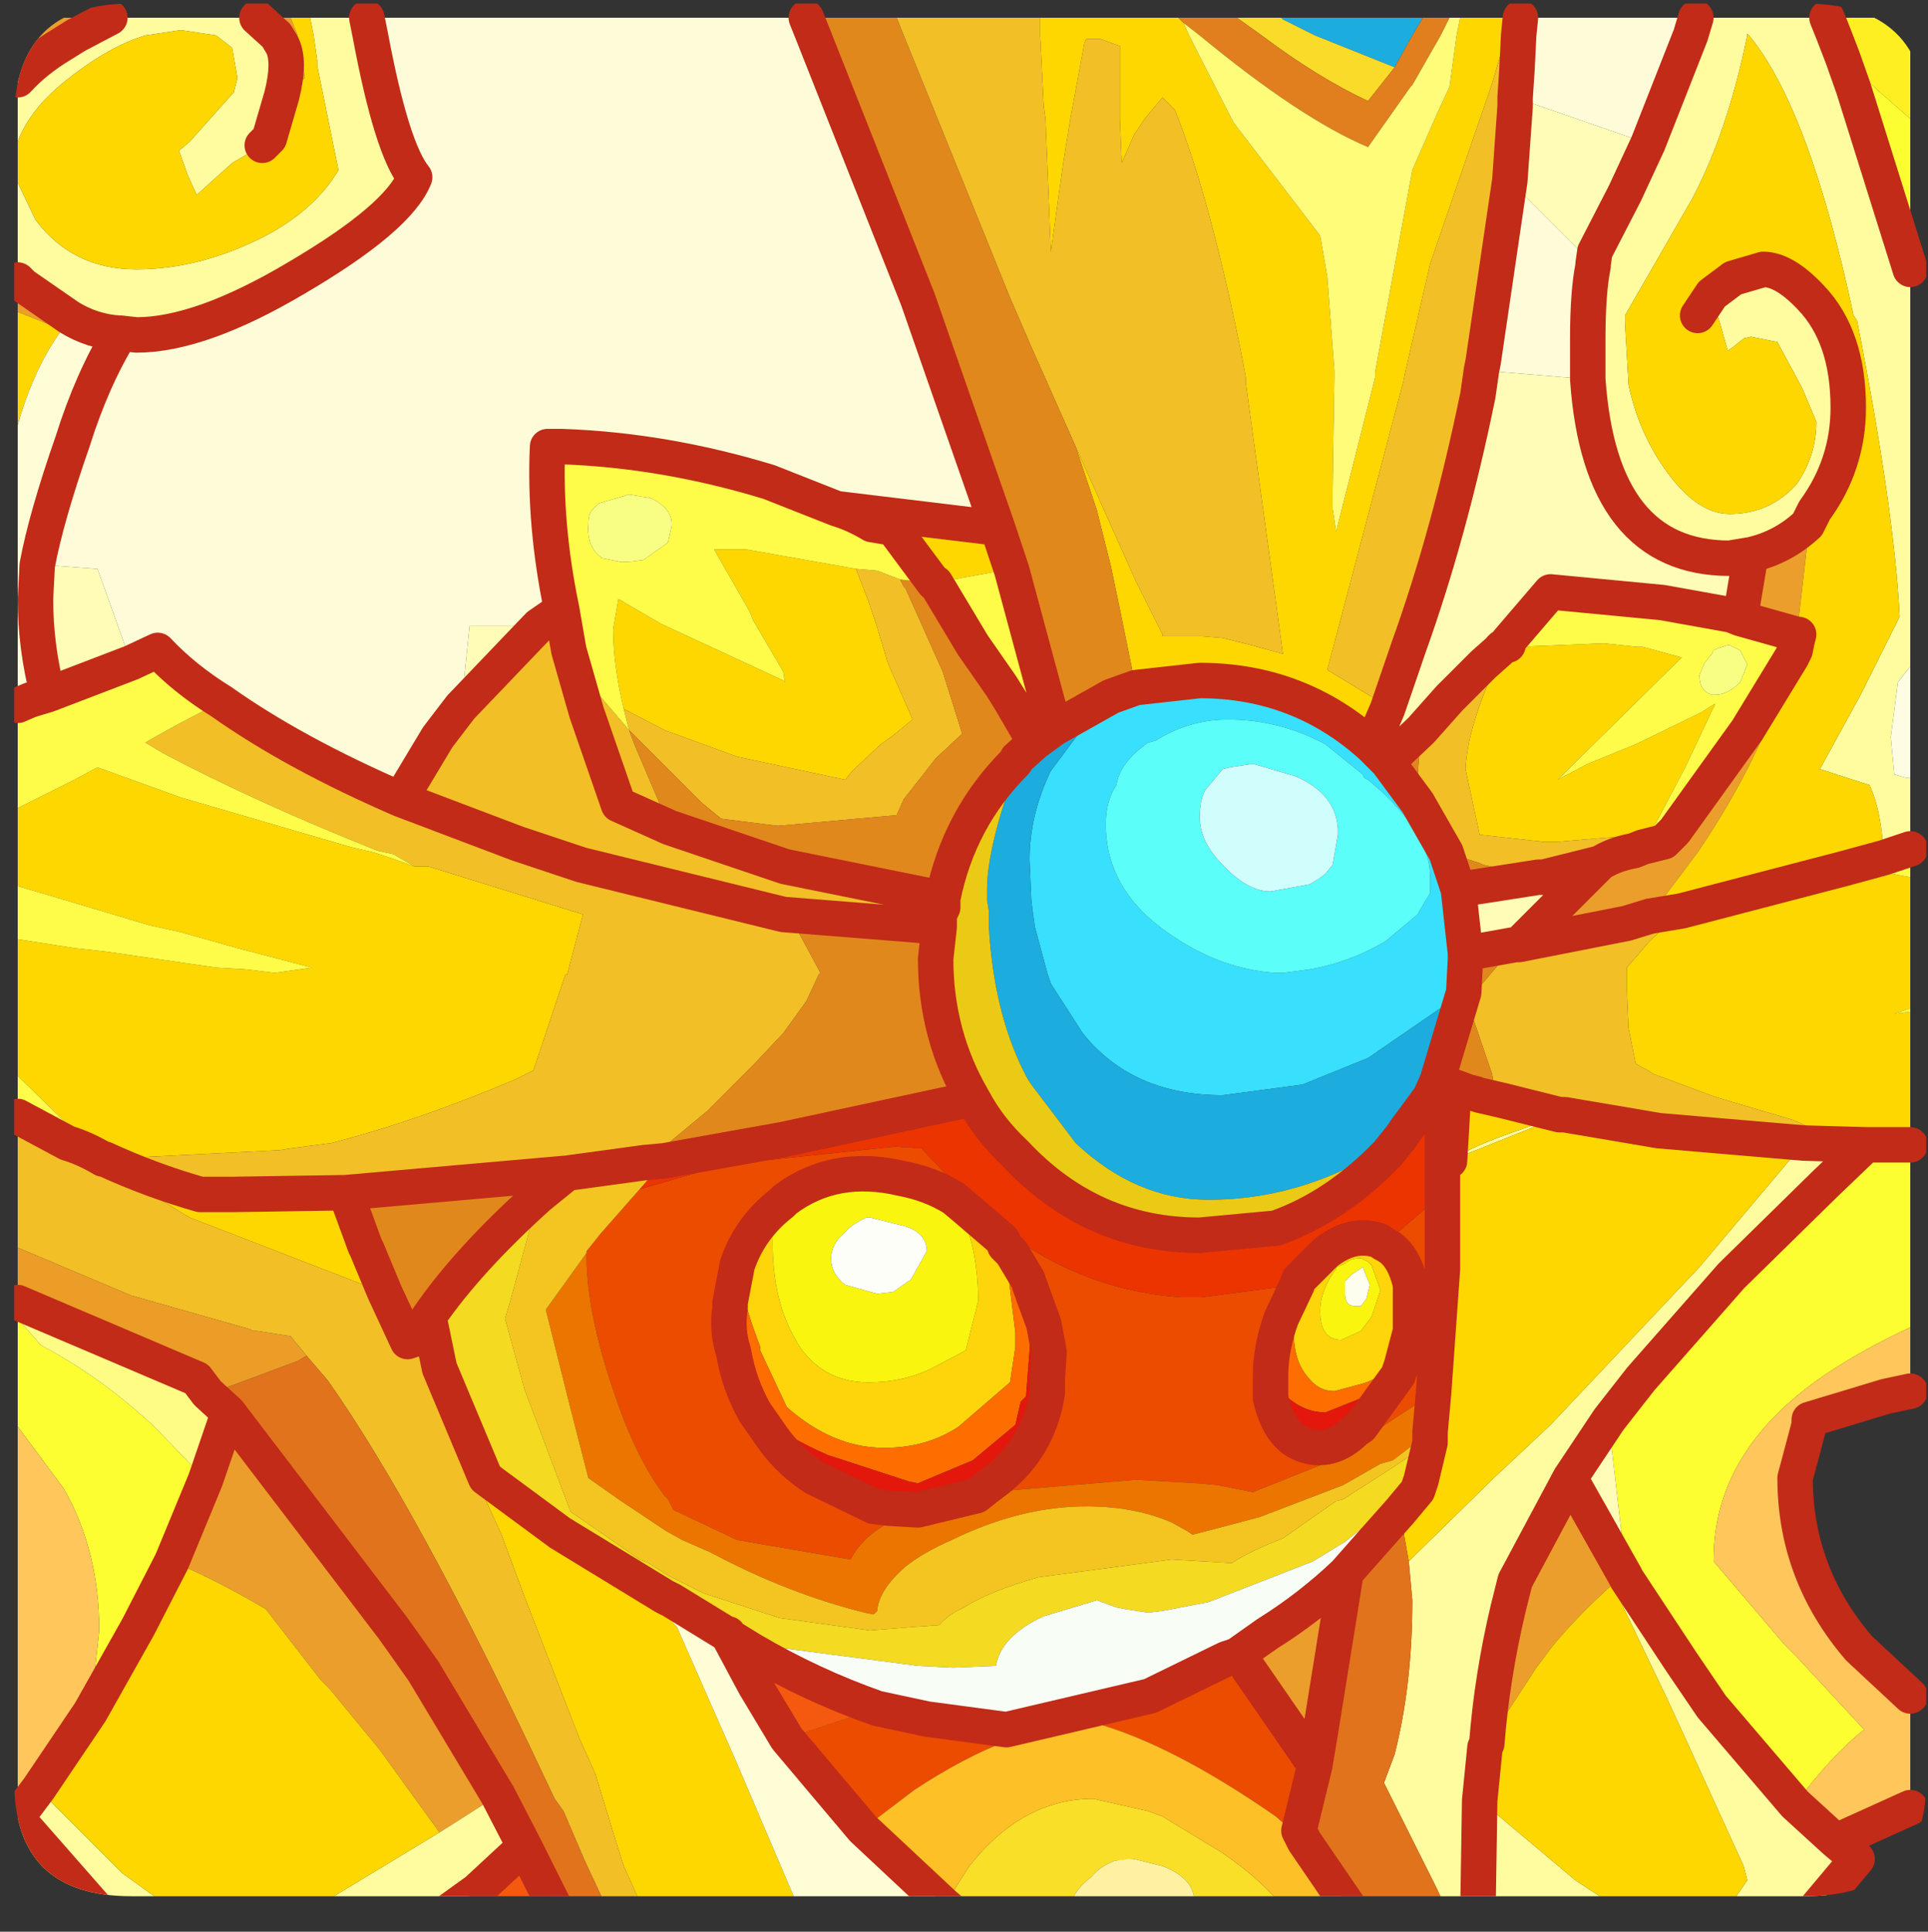 <?xml version="1.0" encoding="UTF-8" standalone="no"?>
<svg xmlns:ffdec="https://www.free-decompiler.com/flash" xmlns:xlink="http://www.w3.org/1999/xlink" ffdec:objectType="frame" height="54.5px" width="54.4px" xmlns="http://www.w3.org/2000/svg">
  <rect width="100%" height="100%" fill="#333333" stroke="none"/>
  <g transform="matrix(1.0, 0.0, 0.0, 1.0, 0.4, 0.1)">
    <clipPath id="clipPath0" transform="matrix(1.0, 0.0, 0.0, 1.0, 0.0, 0.0)">
      <path d="M50.5 0.0 Q53.95 0.0 53.95 3.3 L53.95 50.15 Q53.95 53.4 50.5 53.4 L3.3 53.4 Q0.0 53.4 0.0 50.15 L0.0 3.3 Q0.0 0.0 3.3 0.0 L50.5 0.0" fill="#000000" fill-rule="evenodd" stroke="none"/>
    </clipPath>
    <g clip-path="url(#clipPath0)">
      <use ffdec:characterId="2" height="54.5" transform="matrix(1.0, 0.0, 0.0, 1.0, -0.4, -0.1)" width="54.4" xlink:href="#shape1"/>
    </g>
    <use ffdec:characterId="3" height="53.4" transform="matrix(1.0, 0.0, 0.0, 1.0, 0.0, 0.0)" width="53.95" xlink:href="#shape2"/>
  </g>
  <defs>
    <g id="shape1" transform="matrix(1.0, 0.0, 0.0, 1.0, 0.4, 0.1)">
      <path d="M53.4 0.4 L53.5 0.5 53.5 3.25 52.7 2.55 51.6 1.55 51.35 0.9 51.15 0.4 53.4 0.4" fill="#fff023" fill-rule="evenodd" stroke="none"/>
      <path d="M47.45 0.4 L47.3 0.9 46.1 3.95 42.35 2.65 42.4 1.9 42.45 0.9 42.5 0.4 47.45 0.4 M44.55 7.35 L44.55 7.4 Q44.4 8.15 44.4 9.45 L44.4 10.55 44.4 10.6 41.4 10.35 41.45 10.1 42.2 5.0 44.55 7.35 M9.95 0.4 L22.35 0.4 22.55 0.9 25.5 8.35 27.75 14.8 23.2 14.25 21.3 13.5 Q18.35 12.6 15.45 12.5 L15.05 12.5 Q14.95 14.7 15.45 17.1 L14.8 17.55 12.85 17.55 12.65 19.5 12.6 19.85 11.95 20.7 10.9 22.45 Q7.9 21.15 5.85 19.7 4.8 19.05 4.05 18.25 L3.3 18.6 2.35 15.95 1.0 15.85 0.65 15.85 Q0.9 14.5 1.65 12.35 2.2 10.6 3.0 9.3 L3.45 9.35 Q5.25 9.35 7.95 7.75 10.85 6.05 11.3 4.9 10.65 4.1 10.05 0.9 L9.95 0.4 M1.55 8.85 Q2.2 9.25 2.95 9.3 L2.4 9.35 1.35 9.2 1.55 8.85" fill="#fffdd9" fill-rule="evenodd" stroke="none"/>
      <path d="M51.6 1.55 L52.7 2.55 53.5 3.25 53.5 7.5 51.9 2.4 51.6 1.55 M53.5 32.2 L53.5 37.35 Q52.2 37.95 51.15 38.65 47.95 40.8 47.95 43.9 L47.95 43.95 49.95 46.3 50.3 46.65 52.2 48.7 Q51.3 49.4 50.25 50.8 L47.9 48.05 47.05 46.8 45.5 44.45 45.0 40.1 45.0 39.95 45.9 38.8 48.25 36.35 Q51.15 33.45 53.05 32.2 L53.5 32.2 M2.45 53.9 L0.7 53.9 0.1 52.6 0.1 51.65 0.3 51.45 2.45 53.9 M0.1 40.15 L0.1 37.1 0.75 37.85 Q2.45 38.75 3.95 40.15 L5.4 41.65 4.45 43.95 3.5 45.8 2.15 48.2 2.4 45.9 Q2.4 43.65 1.4 41.9 L0.1 40.15" fill="#fdff32" fill-rule="evenodd" stroke="none"/>
      <path d="M49.0 15.55 Q49.9 15.35 50.6 14.7 L50.6 15.2 50.3 17.8 48.7 17.35 49.0 15.55 M50.15 18.45 Q49.4 21.15 47.5 23.95 L46.15 25.75 45.5 25.95 42.45 26.55 44.75 24.25 Q45.15 24.0 45.7 23.9 L45.95 23.8 46.15 23.45 46.5 23.4 46.85 23.35 48.9 20.5 50.15 18.45 M46.85 23.35 L46.55 23.65 45.95 23.8 46.55 23.65 46.85 23.35 M0.1 8.7 L0.1 7.8 0.25 7.95 1.55 8.85 1.35 9.2 0.1 8.7 M0.1 2.15 L0.1 0.4 2.7 0.4 1.75 0.9 1.35 1.15 Q0.6 1.6 0.1 2.15 M6.85 0.4 L7.8 0.4 8.0 0.9 8.2 2.1 7.55 2.6 Q7.8 1.6 7.55 1.15 L7.4 0.9 6.85 0.4 M41.0 30.7 L40.6 30.95 40.6 30.55 41.0 30.7 M45.1 44.6 Q44.1 45.5 43.4 46.35 L42.95 46.95 41.55 49.1 Q41.7 47.2 42.15 45.3 L42.35 44.5 43.9 41.6 45.45 44.35 45.1 44.6 M5.4 41.65 L6.05 39.75 10.7 45.85 11.55 47.05 13.65 50.55 12.4 51.35 12.0 51.6 10.3 49.25 8.9 47.55 8.65 47.3 7.1 45.3 Q5.75 44.5 4.45 43.95 L5.4 41.65 M34.5 46.6 L35.35 46.0 Q36.55 45.25 37.55 44.3 L37.55 44.45 36.85 48.8 36.7 49.7 34.7 46.8 34.5 46.6" fill="#ec9f2b" fill-rule="evenodd" stroke="none"/>
      <path d="M51.15 0.4 L51.35 0.9 51.6 1.55 51.9 2.4 53.5 7.5 53.5 18.7 53.15 19.15 52.95 20.7 53.05 21.75 53.4 21.85 53.5 21.85 53.5 23.85 52.75 24.1 Q52.7 22.8 52.35 22.05 L50.95 21.6 52.1 19.5 53.2 17.3 Q53.05 14.3 52.0 8.95 L51.9 8.8 Q50.65 2.95 48.95 0.9 L48.9 0.85 48.9 0.9 Q48.35 3.6 47.35 5.5 L45.45 8.8 45.45 9.0 45.55 10.75 Q45.8 11.95 46.45 12.95 47.4 14.4 48.4 14.4 49.55 14.4 50.3 13.55 50.85 12.75 50.85 11.8 L50.45 10.85 49.75 9.55 49.0 9.4 48.8 9.45 48.55 9.65 48.35 9.8 47.9 8.2 48.5 7.75 49.35 7.5 Q49.95 7.5 50.7 8.3 51.75 9.4 51.75 11.4 51.75 13.0 50.8 14.3 L50.6 14.7 Q49.9 15.35 49.0 15.55 L48.4 15.65 Q44.75 15.65 44.4 10.6 L44.4 10.55 44.4 9.45 Q44.4 8.15 44.55 7.4 L44.55 7.35 44.6 7.0 45.45 5.35 46.1 3.95 47.3 0.9 47.45 0.4 51.15 0.4 M51.4 51.85 L52.0 52.35 50.7 53.9 48.25 53.9 48.9 52.95 48.8 52.55 46.95 48.5 46.65 47.85 45.5 45.45 45.1 44.6 45.45 44.35 45.5 44.45 47.05 46.8 47.9 48.05 50.25 50.8 51.4 51.85 M45.5 53.9 L41.3 53.9 40.5 53.9 40.4 53.75 40.15 53.2 38.65 50.2 38.95 49.4 Q39.45 47.45 39.45 45.05 L39.35 43.95 41.75 41.6 43.35 40.1 47.55 35.65 50.5 32.15 52.25 32.2 51.1 33.3 48.45 35.9 45.9 38.8 45.0 39.95 43.9 41.6 42.35 44.5 42.15 45.3 Q41.7 47.2 41.55 49.1 L41.5 49.2 41.35 50.7 41.55 50.85 44.05 52.95 45.5 53.9 M12.15 53.9 L8.2 53.9 9.6 53.05 12.0 51.6 12.4 51.35 13.65 50.55 14.4 52.0 13.05 53.25 12.7 53.5 12.15 53.9 M4.65 53.9 L2.45 53.9 0.3 51.45 0.1 51.15 0.7 50.35 1.0 50.7 3.05 52.75 4.65 53.9 M0.1 7.8 L0.1 5.05 0.6 6.1 Q1.65 7.5 3.45 7.5 5.25 7.5 7.1 6.55 8.5 5.8 9.15 4.7 L8.55 1.75 8.55 1.6 8.45 0.9 8.35 0.4 9.95 0.4 10.05 0.9 Q10.65 4.1 11.3 4.9 10.85 6.05 7.95 7.75 5.25 9.35 3.45 9.35 L3.0 9.3 2.95 9.3 Q2.2 9.25 1.55 8.85 L0.25 7.95 0.1 7.8 M0.1 3.9 L0.1 2.15 Q0.6 1.6 1.35 1.15 L1.75 0.9 2.7 0.4 6.85 0.4 7.4 0.9 7.55 1.15 Q7.8 1.6 7.55 2.6 L7.2 3.8 7.0 4.0 6.15 4.5 5.15 5.4 4.9 4.85 4.65 4.15 4.95 3.9 6.2 2.5 6.3 2.1 6.15 1.25 5.7 0.9 4.7 0.75 3.7 0.9 Q2.7 1.2 1.55 2.1 0.45 2.95 0.1 3.9 M43.6 31.35 L43.75 31.35 40.75 32.55 Q40.95 32.3 42.7 31.7 L43.6 31.35 M46.4 31.8 L48.15 31.95 45.65 32.2 46.4 31.8 M18.35 44.95 L18.55 45.05 18.55 45.4 18.35 44.95 M41.3 53.9 L41.35 50.7 41.3 53.9" fill="#fffd9f" fill-rule="evenodd" stroke="none"/>
      <path d="M50.6 14.7 L50.8 14.3 Q51.75 13.0 51.75 11.4 51.75 9.4 50.7 8.3 49.95 7.5 49.35 7.5 L48.5 7.75 47.9 8.2 48.35 9.8 48.55 9.65 48.8 9.45 49.0 9.4 49.75 9.55 50.45 10.85 50.85 11.8 Q50.85 12.75 50.3 13.55 49.55 14.4 48.4 14.4 47.4 14.4 46.45 12.95 45.8 11.95 45.55 10.75 L45.45 9.0 45.45 8.8 47.35 5.5 Q48.35 3.6 48.9 0.9 L48.9 0.85 48.95 0.9 Q50.65 2.95 51.9 8.8 L52.0 8.95 Q53.05 14.3 53.2 17.3 L52.1 19.5 50.95 21.6 52.35 22.05 Q52.7 22.8 52.75 24.1 L51.65 24.4 47.05 25.6 51.65 24.4 52.45 24.45 53.5 24.65 53.5 28.35 53.05 28.5 53.5 28.45 53.5 32.2 53.05 32.2 52.7 32.2 52.5 32.2 52.3 32.15 50.8 31.75 50.65 31.7 50.2 31.5 48.0 30.85 46.25 30.2 46.1 30.1 45.9 30.0 45.75 29.9 45.55 28.9 45.5 27.7 45.5 27.2 46.15 26.45 47.05 25.6 46.15 25.75 47.5 23.95 Q49.4 21.15 50.15 18.45 L50.25 18.25 50.3 18.0 50.35 17.8 50.3 17.8 50.6 15.2 50.6 14.7 M42.25 0.4 L42.1 0.9 41.7 2.25 41.6 2.55 41.1 4.0 39.95 7.35 39.25 10.4 39.2 10.65 37.05 18.8 38.45 19.65 38.75 19.9 38.3 20.95 Q36.25 19.1 33.45 19.1 L31.65 19.3 31.2 17.1 30.95 15.9 30.55 14.3 29.95 12.5 31.65 16.3 32.4 17.8 32.4 17.85 33.5 17.85 34.1 17.9 34.9 18.1 35.8 18.35 34.75 10.7 34.75 10.55 34.65 10.0 Q33.75 5.5 32.75 3.0 L32.6 2.85 32.4 2.65 31.9 3.25 31.6 3.7 31.25 4.5 31.2 3.25 31.2 1.2 30.65 1.0 30.25 1.0 30.2 1.1 29.8 3.25 29.6 4.5 29.25 7.0 29.1 3.25 29.05 2.9 28.95 0.9 28.95 0.4 32.85 0.4 33.0 0.55 33.15 0.9 34.4 3.35 36.85 6.55 37.05 7.7 37.25 10.35 37.25 10.55 37.2 13.8 37.2 14.25 37.3 14.9 38.4 10.55 38.4 10.4 39.45 4.7 40.15 3.1 40.5 2.35 40.7 0.9 40.8 0.4 42.25 0.4 M47.5 8.8 L47.9 8.2 47.5 8.8 M42.0 18.25 L42.45 18.15 44.85 18.05 45.8 18.15 45.95 18.15 47.05 18.45 43.55 21.9 44.4 21.45 45.75 20.9 47.6 20.0 48.0 19.75 47.15 21.55 46.15 23.45 45.3 23.5 43.55 23.65 43.15 23.65 41.35 23.45 40.95 21.6 Q41.0 20.45 41.8 18.7 L41.85 18.55 42.0 18.25 M48.25 53.9 L45.5 53.9 44.05 52.95 41.55 50.85 41.35 50.7 41.5 49.2 41.55 49.1 42.95 46.95 43.4 46.35 Q44.1 45.5 45.1 44.6 L45.5 45.45 46.65 47.85 46.95 48.5 48.8 52.55 48.9 52.95 48.25 53.9 M22.2 53.9 L17.8 53.9 17.65 53.55 17.2 52.55 16.9 51.6 16.4 49.95 15.95 48.95 14.4 44.95 13.75 43.2 11.25 37.7 11.7 37.05 12.0 38.5 13.3 41.6 15.4 43.15 18.35 44.95 18.55 45.4 18.6 45.7 18.7 45.8 20.35 49.55 22.1 53.65 22.2 53.9 M8.2 53.9 L4.65 53.9 3.05 52.75 1.0 50.7 0.7 50.35 2.15 48.2 3.5 45.8 4.45 43.95 Q5.75 44.5 7.1 45.3 L8.65 47.3 8.9 47.55 10.3 49.25 12.0 51.6 9.6 53.05 8.2 53.9 M0.1 30.25 L0.1 26.4 1.7 26.65 2.6 26.75 5.7 27.2 6.55 27.25 7.35 27.35 8.4 27.2 6.3 26.65 4.7 26.2 3.8 26.0 0.95 25.15 0.1 24.9 0.1 22.7 1.7 21.9 2.35 21.55 4.7 22.4 9.5 23.8 10.15 23.95 10.75 24.15 11.3 24.35 11.35 24.35 11.55 24.35 11.7 24.35 16.05 25.7 15.6 27.4 15.55 27.4 14.65 30.1 14.15 30.35 Q11.45 31.5 8.95 32.15 L7.8 32.3 7.5 32.35 2.55 32.6 Q3.85 33.2 5.25 33.6 L6.15 33.6 9.35 33.55 9.9 35.05 9.95 35.15 10.45 36.35 10.25 36.3 4.95 34.25 1.5 32.15 Q2.0 32.3 2.5 32.6 L0.2 30.35 0.1 30.25 M0.1 11.9 L0.1 8.7 1.35 9.2 Q0.65 10.15 0.2 11.55 L0.1 11.9 M0.1 5.05 L0.1 3.9 Q0.45 2.95 1.55 2.1 2.7 1.2 3.7 0.9 L4.7 0.75 5.7 0.9 6.15 1.25 6.3 2.1 6.2 2.5 4.95 3.9 4.65 4.15 4.9 4.85 5.15 5.4 6.15 4.5 7.0 4.0 7.2 3.8 7.55 2.6 8.2 2.1 8.0 0.9 7.8 0.4 8.35 0.4 8.45 0.9 8.55 1.6 8.55 1.75 9.15 4.7 Q8.5 5.8 7.1 6.55 5.25 7.5 3.45 7.5 1.65 7.5 0.6 6.1 L0.1 5.05 M42.0 30.95 L43.6 31.35 42.7 31.7 Q40.95 32.3 40.75 32.55 L43.75 31.35 46.4 31.8 45.65 32.2 48.15 31.95 50.5 32.15 47.55 35.65 43.35 40.1 41.75 41.6 39.35 43.95 39.1 42.55 39.6 41.95 39.7 41.65 39.95 40.6 39.95 40.5 39.95 40.3 40.05 39.2 40.3 35.7 40.3 33.6 40.3 31.75 40.5 32.65 40.6 30.95 41.0 30.7 41.2 30.75 41.35 30.8 42.0 30.95 M27.75 14.8 L28.15 16.0 27.85 16.0 25.95 16.35 24.8 14.8 24.2 14.7 Q23.7 14.4 23.2 14.25 L27.75 14.8 M17.2 19.9 Q16.9 18.65 16.9 17.65 L17.05 16.8 18.25 17.5 18.9 17.8 21.7 19.1 21.75 19.15 21.7 18.85 20.85 17.4 20.75 17.15 19.75 15.4 20.65 15.4 23.75 15.95 24.1 16.85 24.35 17.6 24.65 18.6 25.35 20.2 24.8 20.65 24.45 20.9 23.65 21.65 23.45 21.9 20.4 21.25 18.35 20.5 17.2 19.9 M21.75 24.35 L26.2 25.25 26.2 25.5 25.4 25.35 Q23.25 25.05 21.75 24.35 M2.55 32.6 L2.5 32.6 2.55 32.6" fill="#ffd801" fill-rule="evenodd" stroke="none"/>
      <path d="M31.65 19.3 L33.45 19.1 Q36.25 19.1 38.3 20.95 L38.75 21.4 39.6 22.55 40.4 23.95 40.75 25.0 40.95 26.8 40.95 26.95 40.9 27.9 40.6 28.1 38.2 29.75 36.35 30.5 34.1 30.8 Q31.55 30.8 30.15 29.05 L29.25 27.65 29.15 27.35 28.8 26.05 28.75 25.7 28.7 25.3 28.65 24.15 Q28.65 22.9 29.25 21.65 L29.55 21.25 30.55 19.9 30.95 19.55 31.65 19.3 M32.2 20.8 L32.0 20.85 Q31.2 21.4 31.1 22.05 30.8 22.5 30.8 23.15 30.8 25.1 32.75 26.35 34.1 27.25 35.6 27.35 L35.8 27.35 36.55 27.25 Q37.7 27.05 38.7 26.45 L39.6 25.7 39.65 25.6 39.95 25.1 39.95 24.6 Q39.95 23.5 38.55 22.2 L38.2 21.9 38.1 21.85 38.05 21.75 37.0 20.9 Q35.7 20.2 34.25 20.2 33.15 20.2 32.2 20.8" fill="#38e1fe" fill-rule="evenodd" stroke="none"/>
      <path d="M30.95 19.55 L30.55 19.9 29.55 21.25 29.25 21.65 Q28.65 22.9 28.65 24.15 L28.7 25.3 28.75 25.7 28.8 26.05 29.15 27.35 29.25 27.65 30.15 29.05 Q31.55 30.8 34.1 30.8 L36.35 30.5 38.2 29.75 40.6 28.1 40.9 27.9 40.15 30.4 39.95 30.85 39.25 31.8 39.15 31.95 Q36.6 33.75 33.7 33.75 31.65 33.75 29.95 32.15 L28.7 30.5 28.6 30.35 Q27.65 28.6 27.5 26.05 L27.5 25.6 27.45 25.3 27.45 25.0 Q27.45 23.9 28.15 21.9 L28.3 21.3 28.8 20.85 29.35 20.45 30.95 19.55 M39.75 0.4 L39.45 0.9 38.95 1.8 36.7 0.9 35.8 0.45 35.75 0.4 39.75 0.4" fill="#1cadde" fill-rule="evenodd" stroke="none"/>
      <path d="M34.1 21.6 L33.6 22.2 Q33.45 22.5 33.45 22.95 33.45 23.65 34.1 24.3 34.8 25.05 35.45 25.05 L36.55 24.85 36.8 24.7 37.0 24.55 37.2 24.3 37.35 23.45 37.35 23.3 Q37.3 22.3 36.15 21.8 L34.95 21.45 34.3 21.55 34.1 21.6 M32.2 20.8 Q33.15 20.2 34.25 20.2 35.7 20.2 37.0 20.9 L38.05 21.75 38.1 21.85 38.2 21.9 38.55 22.2 Q39.95 23.5 39.95 24.6 L39.95 25.1 39.65 25.6 39.6 25.7 38.7 26.45 Q37.7 27.05 36.55 27.25 L35.8 27.35 35.6 27.35 Q34.1 27.25 32.75 26.35 30.8 25.1 30.8 23.15 30.8 22.5 31.1 22.05 31.2 21.4 32.0 20.85 L32.2 20.8" fill="#5bfffa" fill-rule="evenodd" stroke="none"/>
      <path d="M38.95 1.8 L38.2 2.75 Q36.8 2.1 35.2 0.9 L34.5 0.4 35.75 0.4 35.8 0.45 36.7 0.9 38.95 1.8" fill="#fcdc29" fill-rule="evenodd" stroke="none"/>
      <path d="M42.5 0.4 L42.45 0.9 42.4 1.9 42.35 2.65 42.35 2.9 42.2 5.0 41.45 10.1 41.4 10.35 41.3 11.05 Q40.5 14.95 39.35 18.15 L38.75 19.9 38.45 19.65 37.05 18.8 39.2 10.65 39.25 10.4 39.95 7.35 41.1 4.0 41.6 2.55 41.7 2.25 42.1 0.9 42.25 0.4 42.5 0.4 M46.15 25.75 L47.05 25.6 46.15 26.45 45.5 27.2 45.5 27.7 45.55 28.9 45.75 29.9 45.9 30.0 46.1 30.1 46.25 30.2 48.0 30.85 50.2 31.5 50.65 31.7 50.8 31.75 52.3 32.15 52.5 32.2 52.25 32.2 50.5 32.15 48.15 31.95 46.4 31.8 43.75 31.35 43.6 31.35 42.0 30.95 41.85 30.7 41.75 30.5 41.7 30.2 41.0 28.15 41.85 27.15 42.25 26.65 42.35 26.55 42.45 26.55 45.5 25.95 46.15 25.75 M28.95 0.4 L28.95 0.9 29.05 2.9 29.1 3.25 29.25 7.0 29.6 4.5 29.8 3.25 30.2 1.1 30.25 1.0 30.65 1.0 31.2 1.2 31.2 3.25 31.25 4.5 31.6 3.7 31.9 3.25 32.4 2.65 32.6 2.85 32.75 3.0 Q33.75 5.5 34.65 10.0 L34.75 10.55 34.75 10.7 35.8 18.35 34.9 18.1 34.1 17.9 33.5 17.85 32.4 17.85 32.4 17.8 31.65 16.3 29.95 12.5 28.75 9.8 28.1 8.3 25.1 0.9 24.9 0.4 28.95 0.4 M42.0 18.25 L41.85 18.55 41.8 18.7 Q41.0 20.45 40.95 21.6 L41.35 23.45 43.15 23.65 43.55 23.65 45.3 23.5 46.15 23.45 45.95 23.8 45.7 23.9 Q45.15 24.0 44.75 24.25 L43.15 24.65 43.0 24.65 41.45 24.3 41.35 24.25 40.4 23.95 39.6 22.55 39.6 22.3 39.6 21.75 39.7 20.5 40.5 19.6 41.45 18.65 41.9 18.25 42.0 18.25 M17.8 53.9 L16.8 53.9 16.1 52.4 15.5 51.0 15.25 50.65 14.8 49.7 Q11.35 42.4 8.85 38.85 L8.25 38.15 7.8 37.6 6.85 37.45 6.75 37.45 6.65 37.4 3.3 36.45 0.1 35.1 0.1 31.4 1.5 32.15 4.95 34.25 10.25 36.3 10.45 36.35 11.1 37.75 11.25 37.7 13.75 43.2 14.4 44.95 15.95 48.95 16.4 49.95 16.9 51.6 17.2 52.55 17.65 53.55 17.8 53.9 M40.6 30.95 L40.5 32.65 40.3 31.75 39.95 30.85 40.15 30.4 40.6 30.55 40.6 30.95 M15.45 17.1 L15.65 18.25 16.2 19.15 17.35 20.5 17.2 19.9 18.35 20.5 20.4 21.25 23.45 21.9 23.65 21.65 24.45 20.9 24.8 20.65 25.35 20.2 24.65 18.6 24.35 17.6 24.1 16.85 23.75 15.95 24.35 16.0 25.0 16.25 25.1 16.45 25.15 16.5 26.2 18.85 26.75 20.6 26.0 21.3 25.65 21.75 25.1 22.45 24.9 22.9 21.55 23.2 19.95 23.0 19.4 22.55 17.35 20.5 17.5 20.9 18.5 23.25 21.75 24.35 Q23.25 25.05 25.4 25.35 L26.2 25.5 26.1 25.7 26.1 26.05 21.7 25.7 22.05 26.05 22.75 27.35 22.7 27.4 22.35 28.15 21.7 29.05 20.9 29.9 19.55 31.25 17.8 32.7 15.6 33.0 9.35 33.55 6.15 33.6 5.25 33.6 Q3.85 33.2 2.55 32.6 L7.5 32.35 7.8 32.3 8.95 32.15 Q11.45 31.5 14.15 30.35 L14.65 30.1 15.55 27.4 15.6 27.4 16.05 25.7 11.7 24.35 11.55 24.35 11.35 24.35 11.3 24.35 10.7 24.0 10.25 23.9 Q6.85 22.55 4.2 21.15 L3.7 20.85 4.05 20.65 Q4.85 20.2 5.85 19.7 7.9 21.15 10.9 22.45 L11.95 20.7 12.6 19.85 14.8 17.55 15.45 17.1 M10.9 22.45 L14.2 23.7 16.0 24.3 21.7 25.7 16.0 24.3 14.2 23.7 10.9 22.45 M15.65 18.25 L16.15 20.0 17.05 22.6 18.5 23.25 17.05 22.6 16.15 20.0 15.65 18.25" fill="#f3c027" fill-rule="evenodd" stroke="none"/>
      <path d="M33.0 0.55 L32.85 0.4 34.5 0.4 35.2 0.9 Q36.8 2.1 38.2 2.75 L38.95 1.8 39.45 0.9 39.75 0.4 40.5 0.4 40.25 0.9 39.45 2.3 39.4 2.35 38.2 4.05 Q36.3 3.25 33.45 0.9 L33.0 0.55" fill="#e27e1d" fill-rule="evenodd" stroke="none"/>
      <path d="M29.95 12.5 L30.55 14.3 30.95 15.9 31.2 17.1 31.65 19.3 30.95 19.55 29.35 20.45 28.15 16.0 27.75 14.8 25.5 8.35 22.55 0.9 22.35 0.4 24.9 0.4 25.1 0.9 28.1 8.3 28.75 9.8 29.95 12.5 M40.4 23.95 L41.35 24.25 41.45 24.3 43.0 24.65 40.75 25.0 40.4 23.95 M42.35 26.55 L42.25 26.65 41.85 27.15 41.0 28.15 41.7 30.2 41.75 30.5 41.85 30.7 42.0 30.95 41.35 30.8 41.2 30.75 41.0 30.7 40.6 30.55 40.15 30.4 40.9 27.9 40.95 26.95 40.95 26.8 42.35 26.55 M25.0 16.25 L25.85 16.35 25.95 16.35 26.0 16.35 27.05 18.1 27.85 19.25 28.1 19.65 28.8 20.85 28.3 21.3 28.25 21.4 Q26.65 23.0 26.2 25.25 L21.75 24.35 18.5 23.25 17.5 20.9 17.35 20.5 19.4 22.55 19.95 23.0 21.55 23.2 24.9 22.9 25.1 22.45 25.65 21.75 26.0 21.3 26.75 20.6 26.2 18.85 25.15 16.5 25.1 16.45 25.0 16.25 M38.75 21.4 L39.7 20.5 39.6 21.75 39.6 22.3 39.6 22.55 38.75 21.4 M9.35 33.55 L15.6 33.0 14.8 33.65 Q12.8 35.45 11.7 37.05 L11.25 37.7 11.1 37.75 10.45 36.35 9.95 35.15 9.9 35.05 9.35 33.55 M17.8 32.7 L19.55 31.25 20.9 29.9 21.7 29.05 22.35 28.15 22.7 27.4 22.75 27.35 22.05 26.05 21.7 25.7 26.1 26.05 26.0 26.95 Q26.0 29.1 27.05 30.9 L21.7 32.05 18.35 32.65 17.8 32.7" fill="#e2891d" fill-rule="evenodd" stroke="none"/>
      <path d="M34.1 21.6 L34.3 21.55 34.95 21.45 36.15 21.8 Q37.3 22.3 37.35 23.3 L37.35 23.45 37.2 24.3 37.0 24.55 36.8 24.7 36.55 24.85 35.45 25.05 Q34.8 25.05 34.1 24.3 33.45 23.65 33.45 22.95 33.45 22.5 33.6 22.2 L34.1 21.6" fill="#d0fffd" fill-rule="evenodd" stroke="none"/>
      <path d="M40.8 0.4 L40.7 0.9 40.5 2.35 40.15 3.1 39.45 4.7 38.4 10.4 38.4 10.55 37.3 14.9 37.2 14.25 37.2 13.8 37.25 10.55 37.25 10.35 37.05 7.7 36.85 6.55 34.4 3.35 33.15 0.9 33.0 0.55 33.45 0.9 Q36.3 3.25 38.2 4.05 L39.4 2.35 39.45 2.3 40.25 0.9 40.5 0.4 40.8 0.4" fill="#fffd79" fill-rule="evenodd" stroke="none"/>
      <path d="M42.35 2.65 L46.1 3.95 45.45 5.35 44.6 7.0 44.55 7.35 42.2 5.0 42.35 2.9 42.35 2.65 M44.4 10.6 Q44.75 15.65 48.4 15.65 L49.0 15.55 48.7 17.35 48.45 17.25 46.5 16.9 43.35 16.6 42.15 18.0 42.15 18.05 42.15 18.1 Q42.0 18.1 42.0 18.25 L41.9 18.25 41.45 18.65 40.5 19.6 39.7 20.5 38.75 21.4 38.3 20.95 38.75 19.9 39.35 18.15 Q40.5 14.95 41.3 11.05 L41.4 10.35 44.4 10.6 M42.15 18.1 Q42.0 18.1 41.9 18.25 42.0 18.1 42.15 18.1 M40.75 25.0 L43.0 24.65 43.15 24.65 44.75 24.25 42.45 26.55 42.35 26.55 40.95 26.8 40.75 25.0 M52.5 32.2 L52.7 32.2 53.05 32.2 Q51.15 33.45 48.25 36.35 L45.9 38.8 48.45 35.9 51.1 33.3 52.25 32.2 52.5 32.2 M43.9 41.6 L45.0 39.95 45.0 40.1 45.5 44.45 45.45 44.35 43.9 41.6 M0.65 15.85 L1.0 15.85 2.35 15.95 3.3 18.6 0.95 19.5 Q0.6 18.15 0.6 16.8 L0.65 15.85 M12.6 19.85 L12.65 19.5 12.85 17.55 14.8 17.55 12.6 19.85" fill="#fffdb8" fill-rule="evenodd" stroke="none"/>
      <path d="M0.1 37.1 L0.1 36.65 5.15 38.8 5.45 39.2 6.05 39.75 5.4 41.65 3.95 40.15 Q2.45 38.75 0.75 37.85 L0.1 37.1 M31.05 52.4 L31.6 52.35 31.45 52.35 31.05 52.4" fill="#fffd85" fill-rule="evenodd" stroke="none"/>
      <path d="M0.1 36.65 L0.1 35.1 3.3 36.45 6.65 37.4 6.75 37.45 6.85 37.45 7.8 37.6 8.25 38.15 8.0 38.3 6.25 38.95 5.7 39.15 5.45 39.2 5.15 38.8 0.1 36.65" fill="#ec9e27" fill-rule="evenodd" stroke="none"/>
      <path d="M53.5 37.35 L53.5 39.15 52.8 39.3 50.65 39.95 50.65 40.1 50.25 41.6 Q50.25 44.3 52.05 46.4 L53.5 47.75 53.5 50.9 51.4 51.85 50.25 50.8 Q51.3 49.4 52.2 48.7 L50.3 46.65 49.95 46.3 47.95 43.95 47.95 43.9 Q47.95 40.8 51.15 38.65 52.2 37.95 53.5 37.35 M0.7 53.9 L0.1 53.9 0.1 52.6 0.7 53.9 M0.1 51.65 L0.1 51.15 0.1 40.15 1.4 41.9 Q2.4 43.65 2.4 45.9 L2.15 48.2 0.7 50.35 0.1 51.15 0.3 51.45 0.1 51.65" fill="#ffc75b" fill-rule="evenodd" stroke="none"/>
      <path d="M35.95 53.9 L33.25 53.9 33.3 53.55 Q33.3 52.9 32.4 52.55 L31.6 52.35 31.05 52.4 Q30.65 52.55 30.4 52.85 29.8 53.3 29.75 53.9 L26.55 53.9 26.25 53.65 26.95 52.55 Q28.45 50.65 30.45 50.65 L32.0 51.0 32.4 51.15 34.05 52.15 Q35.3 53.0 35.95 53.9" fill="#fae027" fill-rule="evenodd" stroke="none"/>
      <path d="M15.35 53.9 L14.85 53.9 15.15 53.5 15.35 53.9 M40.3 33.6 L40.3 35.7 40.05 39.2 38.6 40.15 37.3 41.0 37.2 41.1 34.95 42.0 33.95 41.8 33.4 41.75 31.65 41.65 27.5 42.0 27.15 42.1 27.4 41.9 27.6 41.75 Q28.9 40.8 29.15 39.2 L29.15 38.8 29.2 38.05 29.05 37.25 28.65 36.15 28.6 36.0 28.15 35.25 27.95 35.05 27.9 34.9 27.85 34.85 26.8 33.95 26.5 33.7 Q25.85 33.3 25.05 33.15 23.15 32.7 21.75 33.75 L21.65 33.85 Q20.75 34.55 20.4 35.6 L20.2 36.65 20.2 36.8 Q20.1 37.45 20.3 38.05 20.45 38.95 20.9 39.75 L21.25 40.25 Q21.8 41.1 22.6 41.6 L24.25 42.4 24.65 42.45 25.5 42.5 Q24.05 43.0 23.6 43.9 L20.4 43.35 18.6 42.5 18.45 42.2 18.35 42.1 Q17.6 41.1 17.05 39.55 16.15 37.05 16.15 35.35 L16.15 35.25 16.15 35.2 16.55 34.7 17.65 33.45 20.1 32.75 24.85 32.25 25.6 32.3 27.35 34.15 Q29.85 36.3 32.95 36.5 L33.5 36.5 36.2 36.15 35.75 37.1 Q35.45 37.95 35.45 38.7 L35.45 39.35 Q35.7 40.4 36.35 40.65 37.15 40.95 37.85 40.25 L38.0 40.15 39.05 38.7 39.15 38.4 39.4 37.45 39.4 36.15 Q39.2 35.25 38.65 35.0 L39.7 34.1 40.3 33.6 M21.8 48.95 L24.35 48.1 25.75 48.4 28.0 48.7 32.05 47.75 34.2 46.7 34.7 46.8 36.7 49.7 36.25 51.55 36.4 51.85 35.6 51.15 Q32.65 49.1 30.45 48.5 28.2 48.55 25.4 50.4 L23.95 51.5 21.8 48.95" fill="#ed4c00" fill-rule="evenodd" stroke="none"/>
      <path d="M37.8 53.9 L35.95 53.9 Q35.3 53.0 34.05 52.15 L32.4 51.15 32.0 51.0 30.45 50.65 Q28.45 50.65 26.95 52.55 L26.25 53.65 23.95 51.5 25.4 50.4 Q28.2 48.55 30.45 48.5 32.65 49.1 35.6 51.15 L36.4 51.85 37.8 53.9" fill="#ffc127" fill-rule="evenodd" stroke="none"/>
      <path d="M53.5 21.85 L53.4 21.85 53.05 21.75 52.95 20.7 53.15 19.15 53.5 18.7 53.5 21.85" fill="#fffee5" fill-rule="evenodd" stroke="none"/>
      <path d="M52.75 24.1 L53.5 23.85 53.5 24.65 52.45 24.45 51.65 24.4 52.75 24.1 M50.3 17.8 L50.35 17.8 50.3 18.0 50.25 18.25 50.15 18.45 48.9 20.5 46.85 23.35 46.5 23.4 46.15 23.45 47.15 21.55 48.0 19.75 47.6 20.0 45.75 20.9 44.4 21.45 43.55 21.9 47.05 18.45 45.95 18.15 45.8 18.15 44.85 18.05 42.45 18.15 42.0 18.25 Q42.0 18.1 42.15 18.1 L42.15 18.05 42.15 18.0 43.35 16.6 46.5 16.9 48.45 17.25 48.7 17.35 50.3 17.8 M47.95 18.25 L47.9 18.35 47.7 18.6 47.55 18.95 Q47.55 19.4 47.9 19.5 L48.0 19.5 Q48.35 19.5 48.7 19.15 L48.9 18.65 48.7 18.25 48.4 18.1 48.35 18.1 48.05 18.2 47.95 18.25 M53.5 28.35 L53.5 28.45 53.05 28.5 53.5 28.35 M0.1 31.4 L0.1 30.25 0.2 30.35 2.5 32.6 Q2.0 32.3 1.5 32.15 L0.1 31.4 M0.1 26.4 L0.1 24.9 0.95 25.15 3.8 26.0 4.7 26.2 6.3 26.65 8.4 27.2 7.35 27.35 6.55 27.25 5.7 27.2 2.6 26.75 1.7 26.65 0.1 26.4 M0.1 22.7 L0.1 19.8 0.45 19.65 0.95 19.5 3.3 18.6 4.05 18.25 Q4.8 19.05 5.85 19.7 4.85 20.2 4.05 20.65 L3.7 20.85 4.2 21.15 Q6.85 22.55 10.25 23.9 L10.7 24.0 11.3 24.35 10.75 24.15 10.15 23.95 9.5 23.8 4.7 22.4 2.35 21.55 1.7 21.9 0.1 22.7 M28.15 16.0 L29.35 20.45 28.8 20.85 28.1 19.65 27.85 19.25 27.05 18.1 26.0 16.35 25.95 16.35 27.85 16.0 28.15 16.0 M25.95 16.35 L25.85 16.35 25.0 16.25 24.35 16.0 23.75 15.95 20.65 15.4 19.75 15.4 20.75 17.15 20.85 17.4 21.7 18.85 21.75 19.15 21.7 19.1 18.9 17.8 18.25 17.5 17.05 16.8 16.9 17.65 Q16.9 18.65 17.2 19.9 L17.35 20.5 16.2 19.15 15.65 18.25 15.45 17.1 Q14.95 14.7 15.05 12.5 L15.45 12.5 Q18.35 12.6 21.3 13.5 L23.2 14.25 Q23.7 14.4 24.2 14.7 L24.8 14.8 25.95 16.35 M18.55 14.75 Q18.6 14.25 17.95 13.95 L17.35 13.85 16.5 14.1 16.35 14.25 Q16.2 14.35 16.2 14.7 16.15 15.35 16.6 15.65 L17.1 15.75 17.35 15.75 17.75 15.7 18.25 15.35 18.45 15.2 18.55 14.75" fill="#fffd48" fill-rule="evenodd" stroke="none"/>
      <path d="M47.95 18.25 L48.05 18.2 48.35 18.1 48.4 18.1 48.7 18.25 48.9 18.65 48.7 19.15 Q48.35 19.5 48.0 19.5 L47.9 19.5 Q47.55 19.4 47.55 18.95 L47.7 18.6 47.9 18.35 47.95 18.25 M18.55 14.75 L18.45 15.2 18.25 15.35 17.75 15.7 17.35 15.75 17.1 15.75 16.6 15.65 Q16.15 15.35 16.2 14.7 16.2 14.35 16.35 14.25 L16.5 14.1 17.35 13.85 17.95 13.95 Q18.6 14.25 18.55 14.75" fill="#f9ff85" fill-rule="evenodd" stroke="none"/>
      <path d="M40.3 31.75 L40.3 33.6 39.7 34.1 38.65 35.0 38.5 34.9 Q37.75 34.65 37.0 35.25 L36.25 36.0 36.2 36.15 33.5 36.5 32.95 36.5 Q29.85 36.3 27.35 34.15 L25.6 32.3 24.85 32.25 20.1 32.75 17.65 33.45 18.35 32.65 21.7 32.05 27.05 30.9 Q27.5 31.75 28.25 32.45 30.4 34.75 33.45 34.75 L35.6 34.55 Q37.3 33.95 38.75 32.45 L39.15 31.95 39.25 31.8 39.95 30.85 40.3 31.75" fill="#ed3400" fill-rule="evenodd" stroke="none"/>
      <path d="M26.2 25.25 Q26.65 23.0 28.25 21.4 L28.3 21.3 28.15 21.9 Q27.45 23.9 27.45 25.0 L27.45 25.3 27.5 25.6 27.5 26.05 Q27.65 28.6 28.6 30.35 L28.7 30.5 29.95 32.15 Q31.65 33.75 33.7 33.75 36.6 33.75 39.15 31.95 L38.75 32.45 Q37.3 33.95 35.6 34.55 L33.45 34.75 Q30.4 34.75 28.25 32.45 27.5 31.75 27.05 30.9 26.0 29.1 26.0 26.95 L26.1 26.05 26.1 25.7 26.2 25.5 26.2 25.25" fill="#eccb15" fill-rule="evenodd" stroke="none"/>
      <path d="M20.4 35.6 Q20.75 34.55 21.65 33.85 21.4 34.3 21.4 34.95 21.4 36.6 22.05 37.7 L22.1 37.8 Q22.8 38.9 24.1 38.9 25.1 38.9 25.9 38.5 L26.85 38.0 26.95 37.6 27.2 36.6 Q27.2 34.9 26.5 33.7 L26.8 33.95 27.85 34.85 27.9 34.9 27.95 35.05 28.25 37.5 28.25 37.9 28.1 38.9 26.65 40.15 Q25.75 40.75 24.55 40.75 23.1 40.75 21.8 39.6 L21.05 38.0 21.05 37.9 Q20.55 36.6 20.4 35.6 M36.25 36.0 L37.0 35.25 Q37.75 34.65 38.5 34.9 L38.65 35.0 Q39.2 35.25 39.4 36.15 L39.4 37.45 Q38.95 38.7 38.0 38.95 L37.25 39.15 Q36.8 39.15 36.5 38.75 36.1 38.3 36.1 37.45 36.1 36.75 36.25 36.15 L36.25 36.0 M37.3 35.7 Q36.85 36.3 36.85 36.9 36.85 37.7 37.45 37.7 L38.0 37.45 38.3 37.05 38.55 36.3 38.3 35.6 38.2 35.5 38.0 35.4 Q37.7 35.4 37.55 35.55 L37.3 35.65 37.3 35.7" fill="#ffd50a" fill-rule="evenodd" stroke="none"/>
      <path d="M21.65 33.85 L21.75 33.75 Q23.15 32.7 25.05 33.15 25.85 33.3 26.5 33.7 27.2 34.9 27.2 36.6 L26.95 37.6 26.85 38.0 25.9 38.5 Q25.1 38.9 24.1 38.9 22.8 38.9 22.1 37.8 L22.05 37.7 Q21.4 36.6 21.4 34.95 21.4 34.3 21.65 33.85 M37.55 36.05 L37.55 36.4 Q37.55 36.75 37.85 36.75 L38.0 36.75 38.15 36.55 38.25 36.15 38.05 35.65 37.75 35.85 37.55 36.05 M37.3 35.7 L37.3 35.65 37.55 35.55 Q37.7 35.4 38.0 35.4 L38.2 35.5 38.3 35.6 38.55 36.3 38.3 37.05 38.0 37.45 37.45 37.7 Q36.85 37.7 36.85 36.9 36.85 36.3 37.3 35.7 M24.05 34.25 Q23.7 34.4 23.45 34.65 23.05 35.0 23.05 35.4 23.05 35.85 23.45 36.15 L24.35 36.4 24.8 36.35 25.3 36.0 25.75 35.2 Q25.75 34.7 25.15 34.5 L24.15 34.25 24.05 34.25" fill="#faf60e" fill-rule="evenodd" stroke="none"/>
      <path d="M37.55 36.05 L37.75 35.85 38.05 35.65 38.25 36.15 38.15 36.55 38.0 36.75 37.85 36.75 Q37.55 36.75 37.55 36.4 L37.55 36.05" fill="#ffffef" fill-rule="evenodd" stroke="none"/>
      <path d="M20.9 39.75 Q20.45 38.95 20.3 38.05 20.1 37.45 20.2 36.8 L20.2 36.65 20.4 35.6 Q20.55 36.6 21.05 37.9 L21.05 38.0 21.8 39.6 Q23.1 40.75 24.55 40.75 25.75 40.75 26.65 40.15 L28.1 38.9 28.25 37.9 28.25 37.5 27.95 35.05 28.15 35.25 28.6 36.0 28.65 36.15 28.7 37.35 28.55 39.3 28.4 39.45 28.25 40.1 27.05 41.1 25.5 41.75 25.25 41.7 22.95 40.95 Q21.7 40.4 20.9 39.75 M36.2 36.15 L36.25 36.0 36.25 36.15 Q36.1 36.75 36.1 37.45 36.1 38.3 36.5 38.75 36.8 39.15 37.25 39.15 L38.0 38.95 Q38.95 38.7 39.4 37.45 L39.15 38.4 39.05 38.7 38.55 39.1 38.0 39.35 37.0 39.75 Q36.4 39.75 35.9 39.3 L35.45 38.7 Q35.45 37.95 35.75 37.1 L36.2 36.15" fill="#fe6d00" fill-rule="evenodd" stroke="none"/>
      <path d="M25.5 42.5 L24.65 42.45 24.25 42.4 22.6 41.6 Q21.8 41.1 21.25 40.25 L20.9 39.75 Q21.7 40.4 22.95 40.95 L25.25 41.7 25.5 41.75 27.05 41.1 28.25 40.1 28.4 39.45 28.55 39.3 28.7 37.35 28.65 36.15 29.05 37.25 29.2 38.05 29.15 38.8 29.15 39.2 Q28.9 40.8 27.6 41.75 L27.4 41.9 27.15 42.1 25.5 42.5 M35.45 38.7 L35.9 39.3 Q36.4 39.75 37.0 39.75 L38.0 39.35 38.55 39.1 39.05 38.7 38.0 40.15 37.85 40.25 Q37.15 40.95 36.35 40.65 35.7 40.4 35.45 39.35 L35.45 38.7" fill="#e5170c" fill-rule="evenodd" stroke="none"/>
      <path d="M40.05 39.2 L39.95 40.3 38.9 41.1 38.55 41.2 37.5 41.8 35.15 42.7 34.4 42.9 33.25 43.2 33.1 43.1 32.65 42.85 Q31.6 42.4 30.25 42.4 28.4 42.4 26.45 43.35 25.65 43.7 25.15 44.1 24.4 44.75 24.35 45.35 L24.25 45.45 24.0 45.4 Q21.8 44.85 19.65 43.7 L18.85 43.35 18.4 43.1 17.05 42.2 16.2 41.6 15.7 39.65 15.5 38.85 15.0 36.85 16.15 35.25 16.15 35.35 Q16.15 37.05 17.05 39.55 17.6 41.1 18.35 42.1 L18.45 42.2 18.6 42.5 20.4 43.35 23.6 43.9 Q24.05 43.0 25.5 42.5 L27.15 42.1 27.5 42.0 31.65 41.65 33.4 41.75 33.95 41.8 34.95 42.0 37.2 41.1 37.3 41.0 38.6 40.15 40.05 39.2" fill="#ed7500" fill-rule="evenodd" stroke="none"/>
      <path d="M39.95 40.3 L39.95 40.5 39.95 40.6 38.9 41.3 37.5 42.2 37.3 42.25 35.8 43.3 Q34.9 43.65 34.35 44.0 L32.65 43.9 28.9 44.4 Q27.5 44.8 26.8 45.25 26.35 45.45 26.1 45.75 L25.4 45.8 24.15 45.9 21.6 45.55 19.45 44.85 18.45 44.35 17.9 44.0 17.65 43.9 15.7 42.55 14.4 39.1 13.85 37.1 14.0 36.6 14.8 33.65 15.6 33.0 17.8 32.7 18.35 32.65 17.65 33.45 16.55 34.7 16.15 35.2 16.15 35.25 15.0 36.85 15.5 38.85 15.7 39.65 16.2 41.6 17.05 42.2 18.4 43.1 18.85 43.35 19.65 43.7 Q21.8 44.85 24.0 45.4 L24.25 45.45 24.35 45.35 Q24.4 44.75 25.15 44.1 25.65 43.7 26.45 43.35 28.4 42.4 30.25 42.4 31.6 42.4 32.65 42.85 L33.1 43.1 33.25 43.2 34.4 42.9 35.15 42.7 37.5 41.8 38.55 41.2 38.9 41.1 39.95 40.3" fill="#f5c620" fill-rule="evenodd" stroke="none"/>
      <path d="M39.95 40.6 L39.7 41.65 39.05 42.2 37.55 43.4 36.65 43.95 33.7 45.1 32.4 45.35 32.0 45.4 31.35 45.3 31.1 45.25 30.55 45.05 30.05 45.2 29.05 45.5 Q27.85 46.05 27.7 46.9 L26.5 46.95 25.5 46.9 21.3 46.35 20.15 46.0 20.1 46.0 18.55 45.05 18.35 44.95 15.4 43.15 13.3 41.6 12.0 38.5 11.7 37.05 Q12.8 35.45 14.8 33.65 L14.0 36.6 13.85 37.1 14.4 39.1 15.7 42.55 17.65 43.9 17.9 44.0 18.45 44.35 19.45 44.85 21.6 45.55 24.15 45.9 25.4 45.8 26.1 45.75 Q26.35 45.45 26.8 45.25 27.5 44.8 28.9 44.4 L32.65 43.9 34.35 44.0 Q34.9 43.65 35.8 43.3 L37.3 42.25 37.5 42.2 38.9 41.3 39.95 40.6" fill="#f5db20" fill-rule="evenodd" stroke="none"/>
      <path d="M39.7 41.65 L39.6 41.95 39.1 42.55 38.3 43.45 37.55 44.3 Q36.55 45.25 35.35 46.0 L34.5 46.6 34.2 46.7 32.05 47.75 28.0 48.7 25.75 48.4 24.35 48.1 Q22.5 47.45 20.8 46.45 L20.15 46.05 20.15 46.0 21.3 46.35 25.5 46.9 26.5 46.95 27.7 46.9 Q27.85 46.05 29.05 45.5 L30.05 45.2 30.55 45.05 31.1 45.25 31.35 45.3 32.0 45.4 32.4 45.35 33.7 45.1 36.65 43.95 37.55 43.4 39.05 42.2 39.7 41.65 M20.1 46.0 L20.15 46.0 20.15 46.05 20.1 46.0" fill="#f9fff6" fill-rule="evenodd" stroke="none"/>
      <path d="M40.5 53.9 L37.8 53.9 36.4 51.85 36.25 51.55 36.7 49.7 36.85 48.8 37.55 44.45 37.55 44.3 38.3 43.45 39.1 42.55 39.35 43.95 39.45 45.05 Q39.45 47.45 38.95 49.4 L38.65 50.2 40.15 53.2 40.4 53.75 40.5 53.9 M16.8 53.9 L15.35 53.9 15.15 53.5 14.4 52.0 13.65 50.55 11.55 47.05 10.7 45.85 6.05 39.75 5.45 39.2 5.7 39.15 6.25 38.95 8.0 38.3 8.25 38.15 8.85 38.85 Q11.35 42.4 14.8 49.7 L15.25 50.65 15.5 51.0 16.1 52.4 16.8 53.9" fill="#e2731d" fill-rule="evenodd" stroke="none"/>
      <path d="M14.85 53.9 L12.15 53.9 12.7 53.5 13.05 53.25 14.4 52.0 15.15 53.5 14.85 53.9 M20.15 46.05 L20.8 46.45 Q22.5 47.45 24.35 48.1 L21.8 48.95 20.9 47.45 20.15 46.05 M34.2 46.7 L34.5 46.6 34.7 46.8 34.2 46.7" fill="#f5590f" fill-rule="evenodd" stroke="none"/>
      <path d="M26.55 53.9 L22.2 53.9 22.1 53.65 20.35 49.55 18.7 45.8 18.6 45.7 18.55 45.4 18.55 45.05 20.1 46.0 20.15 46.05 20.9 47.45 21.8 48.95 23.95 51.5 26.25 53.65 26.55 53.9 M0.1 19.8 L0.1 11.9 0.2 11.55 Q0.65 10.15 1.35 9.2 L2.4 9.35 2.95 9.3 3.0 9.3 Q2.2 10.6 1.65 12.35 0.9 14.5 0.65 15.85 L0.6 16.8 Q0.6 18.15 0.95 19.5 L0.45 19.65 0.1 19.8" fill="#fffed7" fill-rule="evenodd" stroke="none"/>
      <path d="M24.05 34.25 L24.15 34.25 25.15 34.5 Q25.75 34.7 25.75 35.2 L25.3 36.0 24.8 36.35 24.35 36.4 23.45 36.15 Q23.05 35.85 23.05 35.4 23.05 35.0 23.45 34.65 23.7 34.4 24.05 34.25" fill="#fefff8" fill-rule="evenodd" stroke="none"/>
      <path d="M33.25 53.9 L29.75 53.9 Q29.8 53.3 30.4 52.85 30.65 52.55 31.05 52.4 L31.45 52.35 31.6 52.35 32.4 52.55 Q33.3 52.9 33.3 53.55 L33.25 53.9" fill="#fff3a3" fill-rule="evenodd" stroke="none"/>
      <path d="M53.5 0.5 L53.4 0.4 M51.15 0.4 L51.35 0.9 51.6 1.55 51.9 2.4 53.5 7.5 M50.6 14.7 L50.8 14.3 Q51.75 13.0 51.75 11.4 51.75 9.4 50.7 8.3 49.95 7.5 49.35 7.5 L48.5 7.75 47.9 8.2 47.5 8.8 M52.75 24.1 L53.5 23.85 M46.1 3.95 L47.3 0.9 47.45 0.4 M42.5 0.4 L42.45 0.9 42.4 1.9 42.35 2.65 42.35 2.9 42.2 5.0 41.45 10.1 41.4 10.35 41.3 11.05 Q40.5 14.95 39.35 18.15 L38.75 19.9 38.3 20.95 Q36.25 19.1 33.45 19.1 L31.65 19.3 30.95 19.55 29.35 20.45 28.15 16.0 27.75 14.8 25.5 8.35 22.55 0.9 22.35 0.4 M46.1 3.95 L45.45 5.35 44.6 7.0 44.55 7.35 44.55 7.4 Q44.4 8.15 44.4 9.45 L44.4 10.55 44.4 10.6 Q44.75 15.65 48.4 15.65 L49.0 15.55 Q49.9 15.35 50.6 14.7 M50.3 17.8 L50.35 17.8 50.3 18.0 50.25 18.25 50.15 18.45 48.9 20.5 46.85 23.35 46.55 23.65 45.95 23.8 45.7 23.9 Q45.15 24.0 44.75 24.25 L43.15 24.65 43.0 24.65 40.75 25.0 40.4 23.95 39.6 22.55 38.75 21.4 38.3 20.95 M46.15 25.75 L47.05 25.6 51.65 24.4 52.75 24.1 M48.7 17.35 L48.45 17.25 46.5 16.9 43.35 16.6 42.15 18.0 42.15 18.05 42.15 18.1 Q42.0 18.1 41.9 18.25 L41.45 18.65 40.5 19.6 39.7 20.5 38.75 21.4 M48.7 17.35 L49.0 15.55 M50.3 17.8 L48.7 17.35 M53.5 39.15 L52.8 39.3 50.65 39.95 50.65 40.1 50.25 41.6 Q50.25 44.3 52.05 46.4 L53.5 47.75 M53.5 50.9 L51.4 51.85 52.0 52.35 50.7 53.9 M53.05 32.2 L52.7 32.2 52.5 32.2 52.25 32.2 51.1 33.3 48.45 35.9 45.9 38.8 45.0 39.95 43.9 41.6 42.35 44.5 42.15 45.3 Q41.7 47.2 41.55 49.1 L41.5 49.2 41.35 50.7 41.3 53.9 M53.05 32.2 L53.5 32.2 M42.0 30.95 L43.6 31.35 43.75 31.35 46.4 31.8 48.15 31.95 50.5 32.15 52.25 32.2 M40.95 26.8 L42.35 26.55 42.45 26.55 44.75 24.25 M40.95 26.8 L40.75 25.0 M40.9 27.9 L40.95 26.95 40.95 26.8 M42.0 30.95 L41.35 30.8 41.2 30.75 41.0 30.7 40.6 30.55 40.6 30.95 40.5 32.65 40.3 31.75 40.3 33.6 40.3 35.7 40.05 39.2 39.95 40.3 39.95 40.5 39.95 40.6 39.7 41.65 39.6 41.95 39.1 42.55 38.3 43.45 37.55 44.3 37.55 44.45 36.85 48.8 36.7 49.7 36.25 51.55 36.4 51.85 37.8 53.9 M40.9 27.9 L40.15 30.4 40.6 30.55 M42.45 26.55 L45.5 25.95 46.15 25.75 M45.5 44.45 L47.05 46.8 47.9 48.05 50.25 50.8 51.4 51.85 M45.45 44.35 L43.9 41.6 M45.45 44.35 L45.5 44.45 M25.95 16.35 L24.8 14.8 24.2 14.7 Q23.7 14.4 23.2 14.25 L21.3 13.5 Q18.35 12.6 15.45 12.5 L15.05 12.5 Q14.95 14.7 15.45 17.1 L15.65 18.25 16.15 20.0 17.05 22.6 18.5 23.25 21.75 24.35 26.2 25.25 Q26.65 23.0 28.25 21.4 L28.3 21.3 28.8 20.85 28.1 19.65 27.85 19.25 27.05 18.1 26.0 16.35 25.95 16.35 M28.8 20.85 L29.35 20.45 M39.15 31.95 L39.25 31.8 39.95 30.85 40.15 30.4 M23.2 14.25 L27.75 14.8 M3.0 9.3 L3.45 9.35 Q5.25 9.35 7.95 7.75 10.85 6.05 11.3 4.9 10.65 4.1 10.05 0.9 L9.95 0.4 M7.55 2.6 L7.2 3.8 7.0 4.0 M7.55 2.6 Q7.8 1.6 7.55 1.15 L7.4 0.9 6.85 0.4 M2.7 0.4 L1.75 0.9 1.35 1.15 Q0.6 1.6 0.1 2.15 M0.1 7.8 L0.25 7.95 1.55 8.85 Q2.2 9.25 2.95 9.3 M3.0 9.3 Q2.2 10.6 1.65 12.35 0.9 14.5 0.65 15.85 L0.6 16.8 Q0.6 18.15 0.95 19.5 L3.3 18.6 4.05 18.25 Q4.8 19.05 5.85 19.7 7.9 21.15 10.9 22.45 L11.95 20.7 12.6 19.85 14.8 17.55 15.45 17.1 M0.1 19.8 L0.45 19.65 0.95 19.5 M2.55 32.6 Q3.85 33.2 5.25 33.6 L6.15 33.6 9.35 33.55 15.6 33.0 17.8 32.7 18.35 32.65 21.7 32.05 27.05 30.9 Q26.0 29.1 26.0 26.95 L26.1 26.05 21.7 25.7 16.0 24.3 14.2 23.7 10.9 22.45 M14.8 33.65 Q12.8 35.45 11.7 37.05 L12.0 38.5 13.3 41.6 15.4 43.15 18.35 44.95 18.55 45.05 20.1 46.0 20.15 46.0 20.15 46.05 20.1 46.0 M1.5 32.15 L0.1 31.4 M25.5 42.5 L24.65 42.45 24.25 42.4 22.6 41.6 Q21.8 41.1 21.25 40.25 L20.9 39.75 Q20.45 38.95 20.3 38.05 20.1 37.45 20.2 36.8 L20.2 36.65 20.4 35.6 Q20.75 34.55 21.65 33.85 L21.75 33.75 Q23.15 32.7 25.05 33.15 25.85 33.3 26.5 33.7 L26.8 33.95 27.85 34.85 27.9 34.9 27.95 35.05 28.15 35.25 28.6 36.0 M28.65 36.15 L29.05 37.25 29.2 38.05 29.15 38.8 29.15 39.2 Q28.9 40.8 27.6 41.75 L27.4 41.9 27.15 42.1 25.5 42.5 M36.2 36.15 L36.25 36.0 37.0 35.25 Q37.75 34.65 38.5 34.9 L38.65 35.0 Q39.2 35.25 39.4 36.15 L39.4 37.45 39.15 38.4 39.05 38.7 38.0 40.15 37.85 40.25 Q37.15 40.95 36.35 40.65 35.7 40.4 35.45 39.35 L35.45 38.7 Q35.45 37.95 35.75 37.1 L36.2 36.15 M15.6 33.0 L14.8 33.65 M2.5 32.6 L2.55 32.6 M2.5 32.6 Q2.0 32.3 1.5 32.15 M10.45 36.35 L9.95 35.15 9.9 35.05 9.35 33.55 M6.05 39.75 L5.45 39.2 5.15 38.8 0.1 36.65 M5.4 41.65 L6.05 39.75 10.7 45.85 11.55 47.05 13.65 50.55 14.4 52.0 15.15 53.5 15.35 53.9 M5.4 41.65 L4.45 43.95 3.5 45.8 2.15 48.2 0.7 50.35 0.1 51.15 0.3 51.45 2.45 53.9 M11.25 37.7 L11.1 37.75 10.45 36.35 M11.25 37.7 L11.7 37.05 M39.15 31.95 L38.75 32.45 Q37.3 33.95 35.6 34.55 L33.45 34.75 Q30.4 34.75 28.25 32.45 27.5 31.75 27.05 30.9 M40.3 31.75 L39.95 30.85 M26.2 25.5 L26.2 25.25 M26.1 26.05 L26.1 25.7 26.2 25.5 M24.35 48.1 Q22.5 47.45 20.8 46.45 L20.15 46.05 20.9 47.45 21.8 48.95 23.95 51.5 26.25 53.65 26.55 53.9 M24.35 48.1 L25.75 48.4 28.0 48.7 32.05 47.75 34.2 46.7 34.5 46.6 35.35 46.0 Q36.55 45.25 37.55 44.3 M34.7 46.8 L34.5 46.6 M12.15 53.9 L12.7 53.5 13.05 53.25 14.4 52.0 M36.7 49.7 L34.7 46.8" fill="none" stroke="#c22b18" stroke-linecap="round" stroke-linejoin="round" stroke-width="1.0"/>
    </g>
    <g id="shape2" transform="matrix(1.0, 0.0, 0.0, 1.0, 0.0, 0.0)">
      <path d="M50.5 0.0 Q53.95 0.0 53.95 3.3 L53.95 50.15 Q53.95 53.4 50.5 53.4 L3.3 53.4 Q0.0 53.4 0.0 50.15 L0.0 3.3 Q0.0 0.0 3.3 0.0 L50.5 0.0" fill="#000000" fill-opacity="0.004" fill-rule="evenodd" stroke="none"/>
    </g>
  </defs>
</svg>
